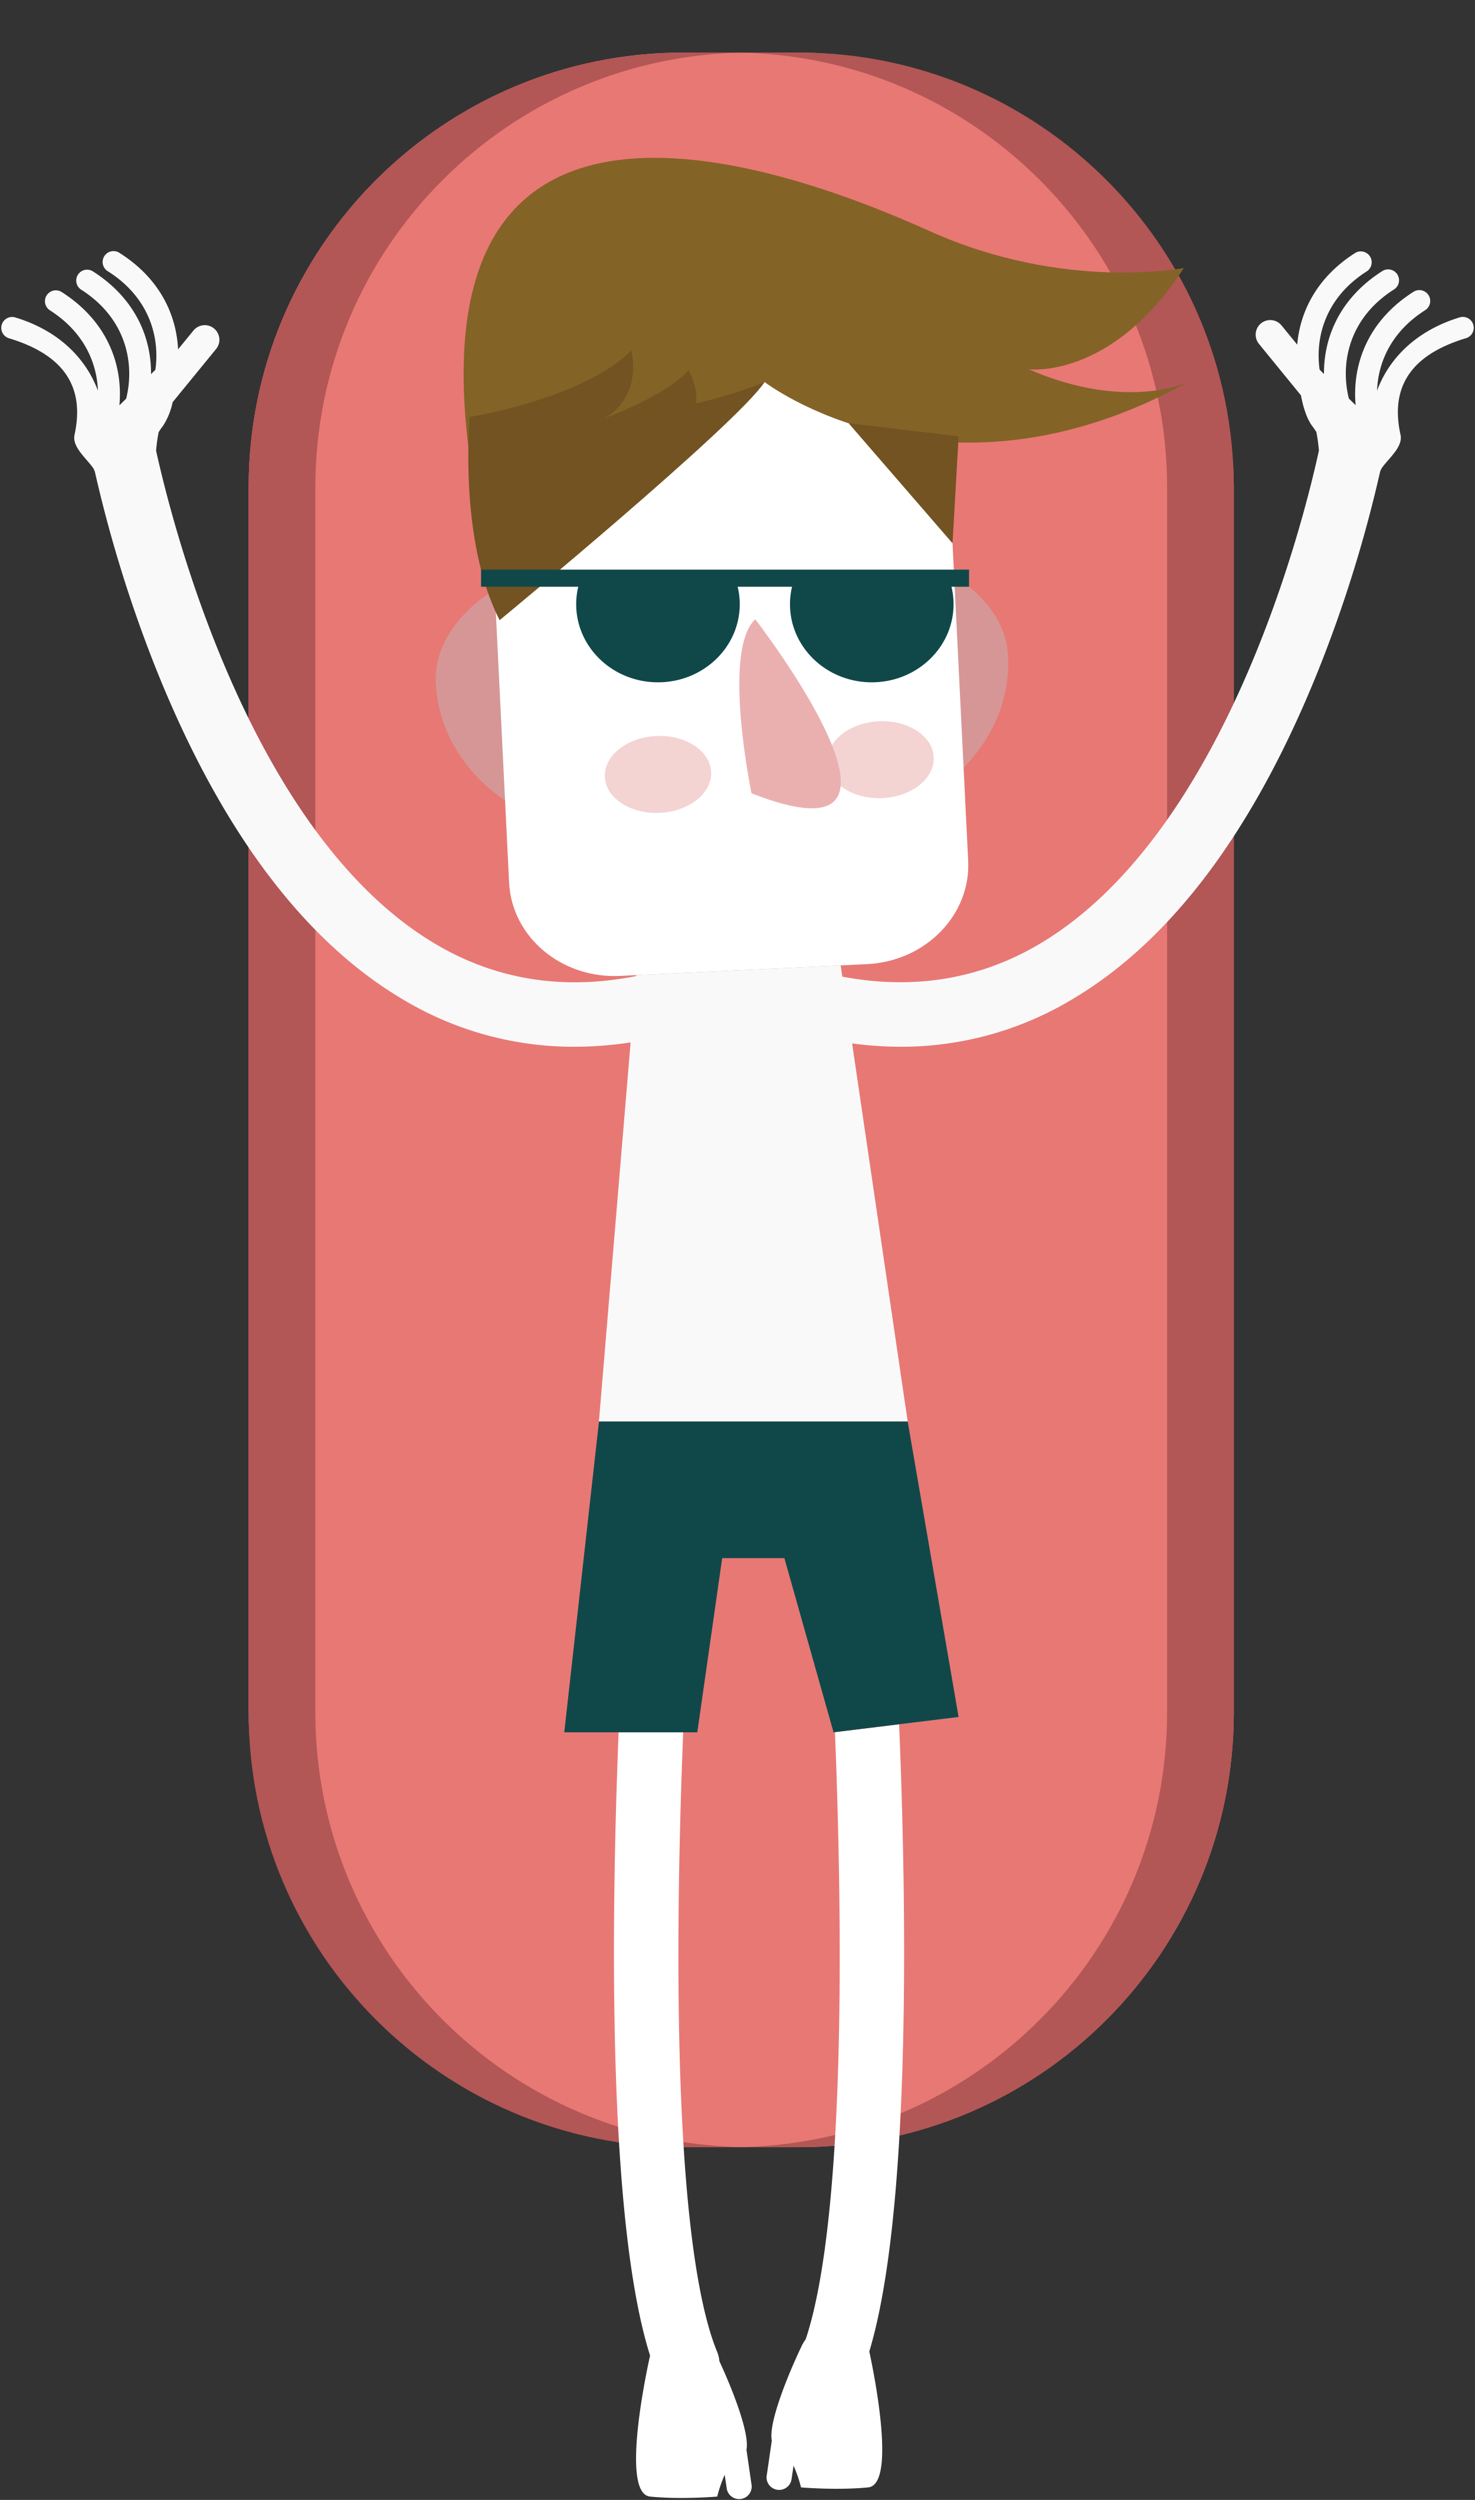 <svg xmlns="http://www.w3.org/2000/svg" viewBox="-0.605 -24.17 678.298 1149.538"><rect x="-0.605" y="-24.17" width="678.298" height="1149.538" fill="#333333" stroke="none"/><title>Asset 1</title><g data-name="Layer 2"><g data-name="Layer 1"><rect x="113.73" width="453.05" height="963.17" rx="200" ry="200" fill="#e87874"/><path d="M144.4 763.17V200c0-110.46 89.54-200 200-200h-30.67c-110.46 0-200 89.54-200 200v563.17c0 110.46 89.54 200 200 200h30.67c-110.46 0-200-89.54-200-200z" fill="#b35656"/><path d="M536.11 763.17V200c0-110.46-89.54-200-200-200h30.66c110.46 0 200 89.54 200 200v563.17c0 110.46-89.54 200-200 200h-30.66c110.46 0 200-89.54 200-200z" fill="#b35656"/><path d="M673.56 131.34C644.79 140 639.33 157 643.45 175.8c1.24 5.7-6 11.22-8.81 15.55l-.55 1.25a610.23 610.23 0 0 1-28.41 91.34C576.16 357.51 538 408.49 492.27 435.46a152.41 152.41 0 0 1-78.61 21.7 167.59 167.59 0 0 1-22.41-1.53l25.56 173.86h-142l14.58-174.33a169.69 169.69 0 0 1-26 2 152.44 152.44 0 0 1-78.61-21.7c-45.73-27-83.89-78-113.41-151.53A611.54 611.54 0 0 1 43 192.65c-.18-.44-.37-.86-.55-1.26-2.76-4.33-10-9.85-8.8-15.54 4.11-18.79-1.34-35.78-30.11-44.47a5 5 0 0 1 2.88-9.58c15.73 4.76 27.78 14 34.85 26.79a52.51 52.51 0 0 1 3.16 6.91c-.5-13.42-6.88-27.3-22.12-37a5 5 0 0 1 5.36-8.44C48.94 123.57 56 143.8 54.3 162.22l3.12-3.07c4.15-16.84-.4-37.24-20.76-50.16a5 5 0 0 1 5.34-8.45c19.41 12.32 27 30.26 26.85 47.33l2-2c2.18-15.74-3.3-33.52-21.7-45.21a5 5 0 1 1 5.35-8.43c18.25 11.58 26 28.13 26.78 44.25l7.08-8.67a6.71 6.71 0 0 1 9.43-.95 6.69 6.69 0 0 1 1 9.43l-20 24.47a32.18 32.18 0 0 1-4.45 10.94 26.76 26.76 0 0 0-2 2.89 73 73 0 0 0-1.16 8.5C78 214 113.65 359.23 199.91 410.06c27.78 16.37 58.67 21.24 92.07 14.58v-.41l94-4.49.76 5.18c32.79 6.19 63.13 1.21 90.47-14.9 86.27-50.83 122-196.06 128.7-227a75.39 75.39 0 0 0-1.16-8.5 27.69 27.69 0 0 0-2-2.89c-2.7-3.77-4.23-9.35-5.09-14l-19.32-23.68a6.7 6.7 0 1 1 10.39-8.47l7.21 8.83c1.33-15.44 9.19-31.06 26.64-42.15a5 5 0 0 1 5.36 8.44c-18.41 11.68-23.89 29.47-21.7 45.21l2 2c-.11-17.07 7.43-35 26.84-47.33a5 5 0 0 1 5.36 8.45c-20.36 12.91-24.9 33.32-20.76 50.16l3.12 3.06c-1.66-18.42 5.36-38.65 26.61-52.14a5 5 0 0 1 5.37 8.45c-15.25 9.68-21.63 23.55-22.13 37a52.4 52.4 0 0 1 3.16-6.9c7.08-12.77 19.12-22 34.85-26.79a5 5 0 0 1 2.89 9.58z" fill="#f9f9fa"/><path d="M298.34 1059s-14.5 63.39 0 64.83 30.88 0 30.88 0a61.54 61.54 0 0 1 3.43-10l1 6.63a5.78 5.78 0 0 0 11.41-1.65l-2.4-16.52c1.45-7-5.44-25.54-12.44-40.71a14.72 14.72 0 0 0-1.07-4.39c-8.67-21-18.77-72.74-17.7-200.33.26-30.77 1.14-60.19 2.12-84.52h-29.69c-3.32 83.14-5.4 223.86 14.46 286.66z" fill="#fff"/><path d="M385.47 856.78c1 117.34-7.47 170.6-15.57 194.74a19.3 19.3 0 0 0-1.93 3.24c-7.39 15.57-15.19 35.93-13.65 43.31l-2.4 16.52a5.78 5.78 0 0 0 11.41 1.65l1-6.63a61.55 61.55 0 0 1 3.43 10s16.39 1.44 30.88 0c12.83-1.28 3-51 .51-62.49 19.52-64.7 17.09-206.68 13.72-288.4l-29.5 3.62c.96 24.28 1.84 53.66 2.1 84.44z" fill="#fff"/><path fill="#10484a" d="M274.84 629.49v.01l-15.96 142.9h61.18l11.44-80.09h28.6l22.61 80.09.64-.08 29.49-3.62 27.38-3.36-23.41-135.84v-.01H274.84z"/><path d="M227.37 247.63s.16-.2.51 0a15.53 15.53 0 0 1 1.46.6c1.26.65 2.91 1.54 4.87 2.77.91.62 2 1.27 3 2 .52.38 1.06.75 1.58 1.16s1.07.81 1.6 1.25a60.15 60.15 0 0 1 6.33 5.89 51.29 51.29 0 0 1 5.48 7.08 41 41 0 0 1 3.94 8 37.08 37.08 0 0 1 2 8.65c.17 1.48.22 3 .24 4.49s0 3-.09 4.54a64.28 64.28 0 0 1-3.63 18 65.85 65.85 0 0 1-3.63 8.37 72.45 72.45 0 0 1-4.49 7.55 76.11 76.11 0 0 1-4.87 6.43c-1.61 1.93-3.21 3.61-4.63 5s-2.65 2.43-3.52 3.19a16.55 16.55 0 0 1-1.43 1.1h-.65a16 16 0 0 1-1.54-1c-1-.66-2.29-1.61-3.82-2.86s-3.3-2.77-5.1-4.53a78.29 78.29 0 0 1-5.48-5.94 73.54 73.54 0 0 1-5.2-7.08 67.24 67.24 0 0 1-4.43-8 64.34 64.34 0 0 1-5.38-17.54c-.22-1.5-.42-3-.54-4.52a44.4 44.4 0 0 1-.21-4.49 36.87 36.87 0 0 1 1.16-8.74 40.7 40.7 0 0 1 3.13-8.33 51 51 0 0 1 4.76-7.56 57.64 57.64 0 0 1 5.72-6.47q.72-.74 1.46-1.41t1.47-1.31c1-.85 1.94-1.63 2.79-2.33 1.84-1.41 3.38-2.52 4.58-3.29a9.76 9.76 0 0 1 1.4-.59c.33-.2.52 0 .52 0z" fill="#d69696"/><path d="M432 237.86s.16-.19.51 0 .86.27 1.46.6c1.26.65 2.9 1.54 4.87 2.78.92.62 2 1.27 3 2 .52.37 1.06.75 1.58 1.15s1.07.82 1.61 1.25a59.92 59.92 0 0 1 6.33 5.89 49.9 49.9 0 0 1 5.47 7.07 40.91 40.91 0 0 1 3.95 8 36.76 36.76 0 0 1 2 8.67c.17 1.48.22 3 .24 4.49s0 3-.09 4.54a64.2 64.2 0 0 1-3.63 18 65.66 65.66 0 0 1-3.62 8.36 76 76 0 0 1-9.37 14c-1.62 1.92-3.21 3.6-4.63 5s-2.65 2.43-3.52 3.19a15.5 15.5 0 0 1-1.43 1.09h-.66a16.43 16.43 0 0 1-1.53-1c-.95-.66-2.29-1.62-3.82-2.87s-3.3-2.77-5.1-4.52a76.59 76.59 0 0 1-5.48-5.94 75.62 75.62 0 0 1-5.21-7.08 67.85 67.85 0 0 1-4.43-8 64.91 64.91 0 0 1-5.38-17.54c-.22-1.51-.42-3-.54-4.51s-.22-3-.2-4.5a37.4 37.4 0 0 1 1.14-8.81 40.77 40.77 0 0 1 3.14-8.33 49.57 49.57 0 0 1 4.76-7.57 59.84 59.84 0 0 1 5.72-6.47c.49-.48 1-1 1.47-1.41s1-.9 1.46-1.32c1-.85 2-1.62 2.8-2.33 1.84-1.42 3.38-2.53 4.57-3.29a10.22 10.22 0 0 1 1.4-.6c.33-.2.52 0 .52 0z" fill="#d69696"/><path d="M398.14 419.16l-12.17.58-94 4.49-7.52.36c-26.9 1.28-49.7-17.92-50.94-42.89l-10.07-205.23c-1.23-25 19.58-46.26 46.49-47.54l113.64-5.43c26.89-1.28 49.7 17.92 50.93 42.89l10.12 205.23c1.22 24.97-19.62 46.25-46.48 47.54z" fill="#fff"/><path d="M227.67 245.54s86.58-53.83 123.33-94.05c0 0 81.25 62.59 194.43.17 0 0-28.28 13.38-72.9-6 0 0 38.13 4.75 71.27-46.6 0 0-55 10.89-116.7-16.88-69.37-31.23-270.81-106.35-199.43 163.36z" fill="#846327"/><path d="M326.41 330.78c.48 9.75-10.07 18.18-23.57 18.82s-24.83-6.74-25.3-16.49 10.07-18.18 23.57-18.83 24.82 6.72 25.3 16.5z" fill="#f4d3d3"/><path d="M428.79 324c.48 9.75-10.07 18.18-23.56 18.82s-24.84-6.74-25.31-16.49 10.08-18.19 23.56-18.83 24.83 6.74 25.31 16.5z" fill="#f4d3d3"/><path d="M346.71 260.6s89.7 116-1.73 80c.02-.01-13.7-65.73 1.73-80z" fill="#eab0b0"/><path d="M319.39 161.4c1.4-7-3.35-15.36-3.35-15.36-10.06 11.75-38.56 22.08-38.56 22.08C295.32 157.51 289.7 137 289.7 137c-21.91 22.17-74.23 30.58-74.23 30.58s-5.43 56 13.68 93.43c0 0 109.05-90 121.87-109.52-.02 0-11.47 5.14-31.63 9.91z" fill="#725321"/><path fill="#725321" d="M389.66 170.47l47.77 55.19 2.79-49.19-50.56-6z"/><path d="M265.68 244.24a34.43 34.43 0 0 0-1.32 9.42c0 19.84 16.84 35.92 37.61 35.92s37.61-16.08 37.61-35.92a34.39 34.39 0 0 0-1.32-9.42z" fill="#10484a"/><path d="M364 244.24a34.43 34.43 0 0 0-1.32 9.42c0 19.84 16.84 35.92 37.61 35.92s37.61-16.08 37.61-35.92a34.39 34.39 0 0 0-1.32-9.42z" fill="#10484a"/><path fill="#10484a" d="M220.62 237.77h224.4v7.87h-224.4z"/></g></g></svg>
